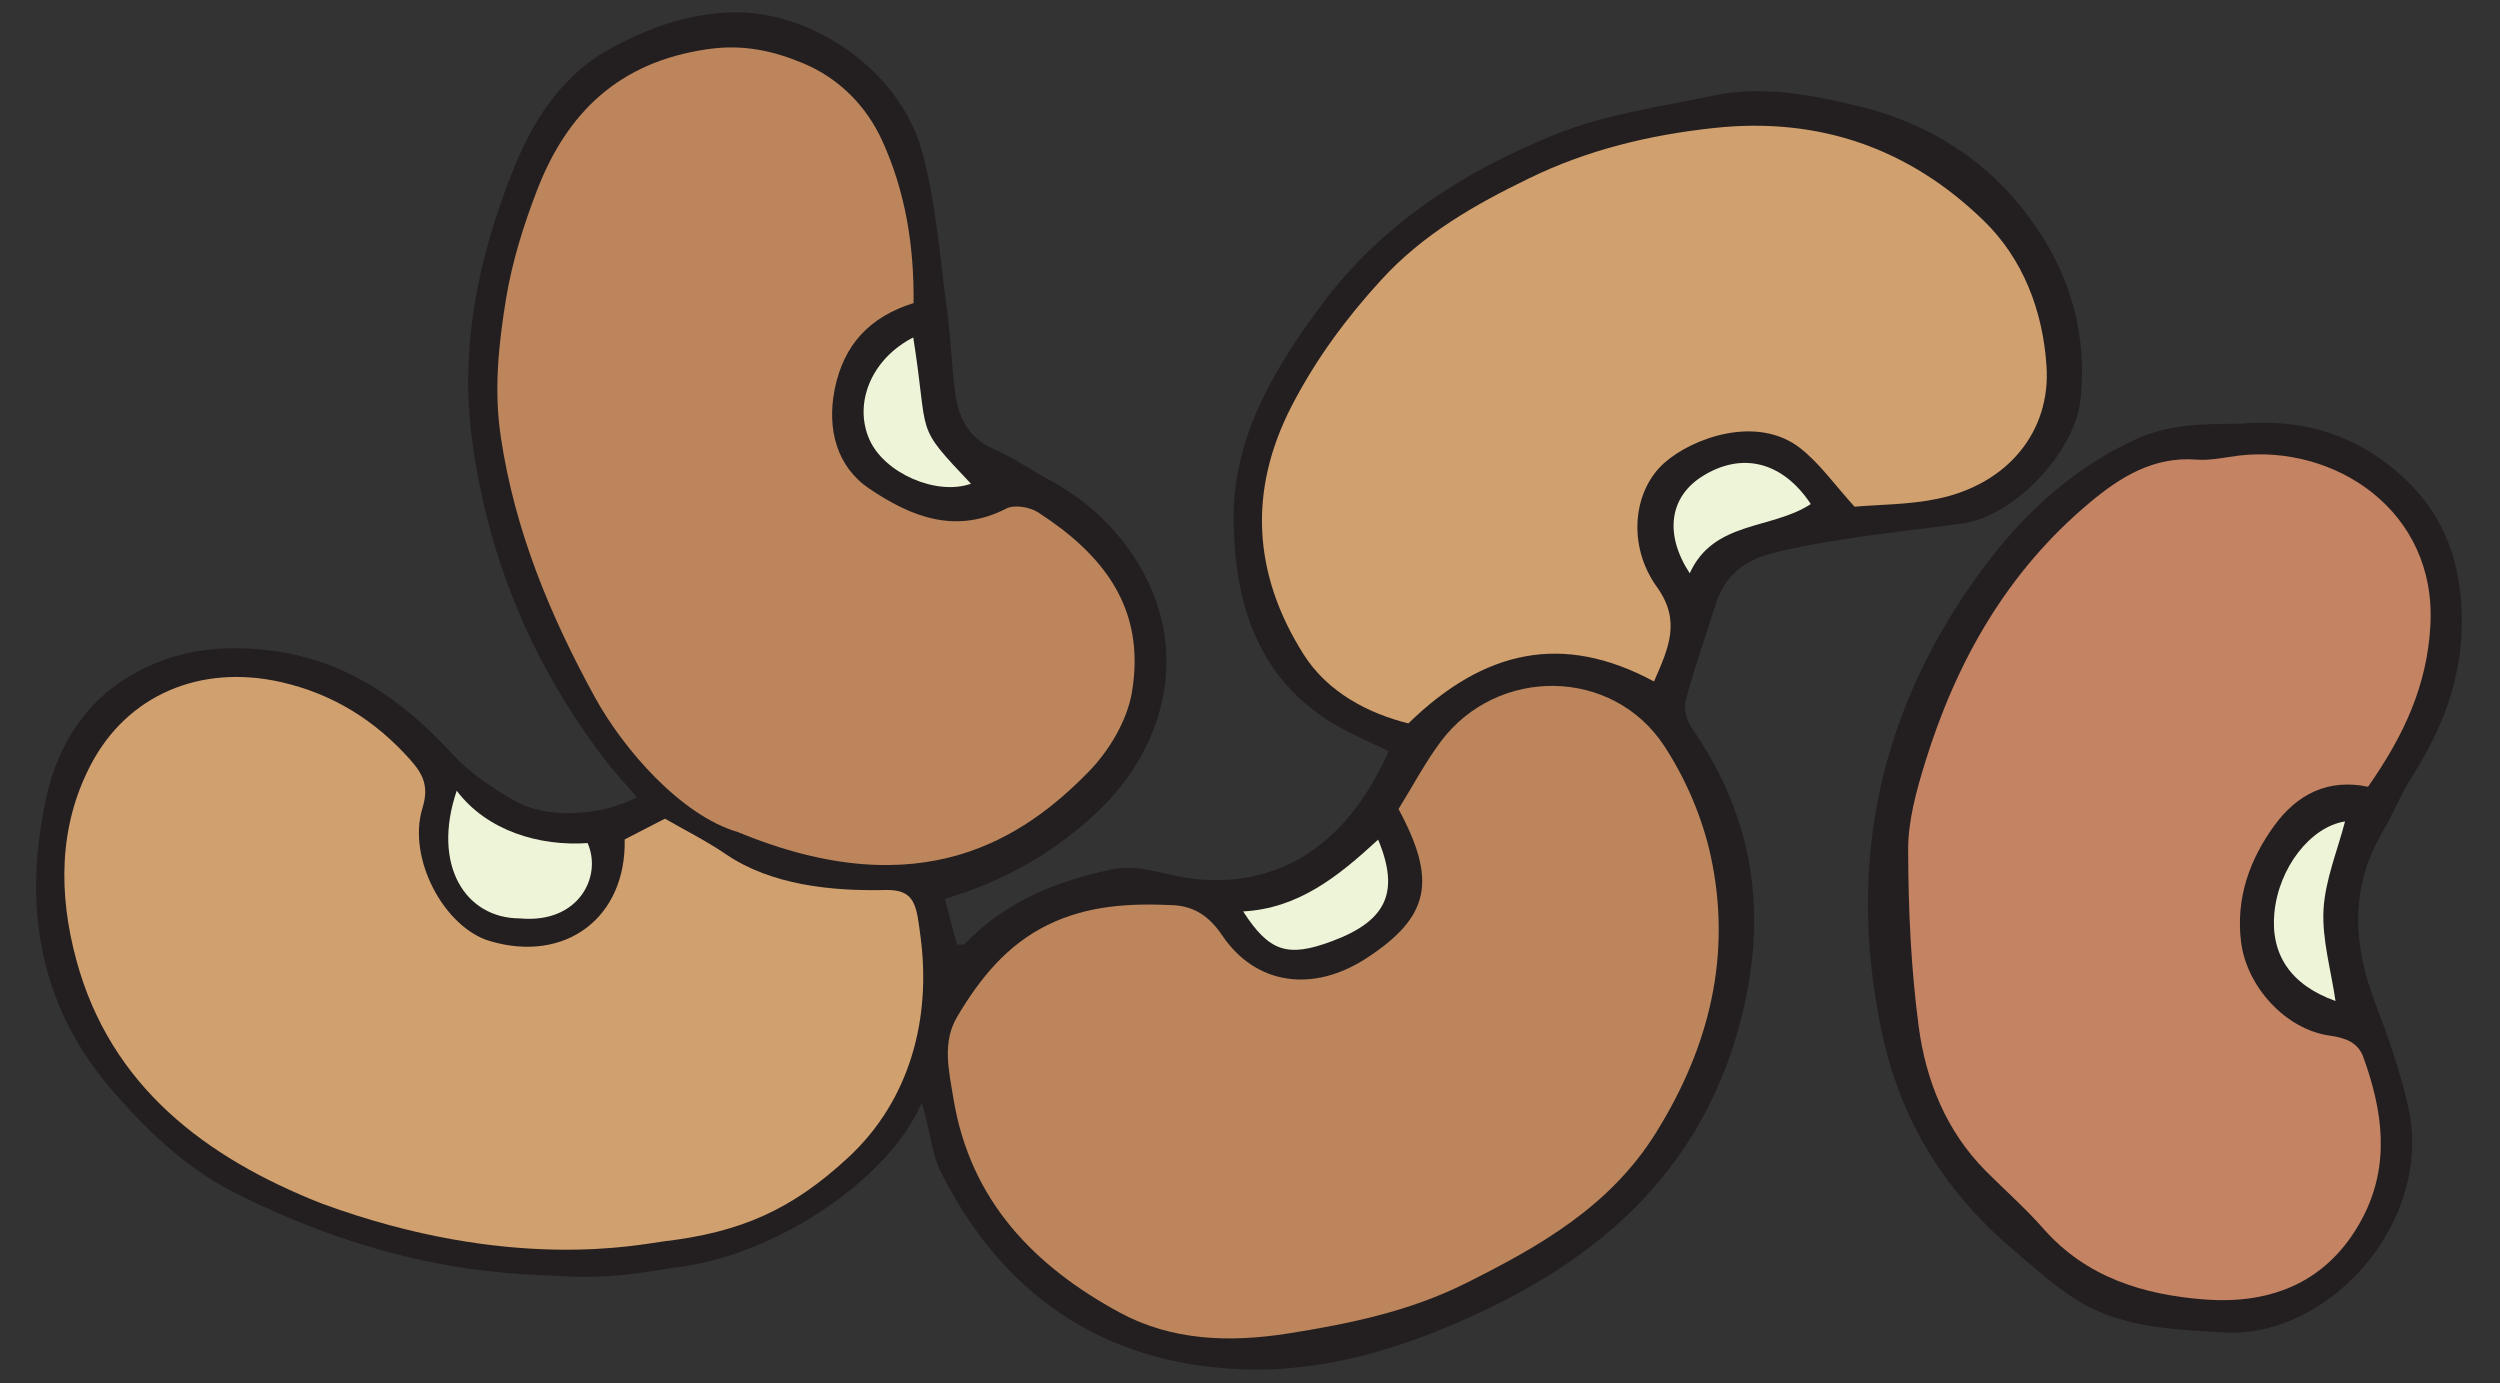 <?xml version="1.0" encoding="UTF-8" standalone="no"?>
<!DOCTYPE svg PUBLIC "-//W3C//DTD SVG 1.1//EN" "http://www.w3.org/Graphics/SVG/1.1/DTD/svg11.dtd">
<svg width="100%" height="100%" viewBox="0 0 47 26" version="1.1" xmlns="http://www.w3.org/2000/svg" xmlns:xlink="http://www.w3.org/1999/xlink" xml:space="preserve" xmlns:serif="http://www.serif.com/" style="fill-rule:evenodd;clip-rule:evenodd;stroke-linejoin:round;stroke-miterlimit:2;">
    <rect x="0" y="0" width="47" height="26" fill="#333333" stroke="none"/>
    <g transform="matrix(1,0,0,1,-247,-199)">
        <g transform="matrix(1,0,0,1,176.918,-0.242)">
            <g transform="matrix(1,0,0,1,82.059,210.264)">
                <path d="M0,3.967C-0.216,3.717 -0.396,3.528 -0.555,3.323C-1.935,1.541 -2.782,-0.45 -3.095,-2.699C-3.342,-4.47 -2.991,-6.134 -2.364,-7.741C-2,-8.675 -1.47,-9.571 -0.523,-10.096C0.203,-10.5 0.983,-10.773 1.806,-10.79C3.264,-10.819 4.934,-9.725 5.359,-8.17C5.625,-7.198 5.693,-6.17 5.831,-5.164C5.9,-4.661 5.913,-4.15 5.979,-3.646C6.042,-3.171 6.232,-2.78 6.722,-2.572C7.073,-2.422 7.39,-2.193 7.729,-2.012C8.52,-1.59 9.14,-0.979 9.55,-0.198C10.347,1.32 9.932,3.1 8.545,4.344C7.751,5.057 6.869,5.552 5.787,5.876C5.862,6.16 5.937,6.449 6.013,6.738C6.073,6.731 6.138,6.744 6.164,6.718C6.916,5.939 7.849,5.553 8.898,5.329C9.442,5.212 9.895,5.427 10.384,5.49C11.995,5.7 13.323,4.925 14.129,3.102C13.748,2.91 13.343,2.75 12.985,2.518C11.646,1.651 11.246,0.304 11.215,-1.182C11.183,-2.77 11.959,-4.066 12.864,-5.285C13.991,-6.802 15.515,-7.787 17.248,-8.489C18.197,-8.873 19.197,-9.007 20.188,-9.217C21.166,-9.425 22.083,-9.238 22.968,-9.025C24.146,-8.742 25.218,-8.124 26.005,-7.151C26.859,-6.096 27.281,-4.889 27.136,-3.51C27.032,-2.529 25.901,-1.319 24.92,-1.181C24.229,-1.084 23.534,-1.014 22.844,-0.909C22.321,-0.83 21.797,-0.742 21.288,-0.606C20.798,-0.475 20.433,-0.169 20.275,0.342C20.089,0.944 19.876,1.537 19.714,2.144C19.673,2.3 19.732,2.53 19.829,2.668C21.034,4.396 21.271,6.254 20.718,8.275C20.002,10.892 18.244,12.526 15.88,13.637C14.444,14.311 12.936,14.786 11.353,14.721C8.748,14.614 6.853,13.313 5.689,10.97C5.55,10.69 5.45,9.955 5.348,9.711C4.752,11.147 2.537,12.644 0.605,12.821C-0.008,12.932 -0.645,13.01 -1.264,12.975C-2.125,12.925 -4.437,12.993 -7.629,11.37C-8.528,10.891 -9.228,10.22 -9.88,9.462C-11.283,7.832 -11.546,5.933 -11.098,3.93C-10.912,3.094 -10.46,2.296 -9.694,1.786C-8.83,1.212 -7.871,1.076 -6.849,1.213C-5.455,1.4 -4.404,2.14 -3.478,3.148C-3.145,3.51 -2.71,3.804 -2.276,4.046C-1.715,4.358 -0.736,4.342 0,3.967" style="fill:rgb(35,31,32);fill-rule:nonzero;"/>
            </g>
            <g transform="matrix(1,0,0,1,87.257,211.451)">
                <path d="M0,-6.511C0.012,-7.592 -0.155,-8.617 -0.594,-9.574C-0.894,-10.226 -1.408,-10.74 -2.07,-11.017C-2.631,-11.251 -3.198,-11.383 -3.875,-11.284C-5.538,-11.044 -6.519,-10.093 -7.084,-8.618C-7.335,-7.965 -7.548,-7.283 -7.661,-6.595C-7.801,-5.741 -7.893,-4.879 -7.76,-3.995C-7.498,-2.238 -6.835,-0.639 -5.99,0.901C-5.46,1.867 -4.378,3.122 -3.297,3.436C0.17,4.872 2.101,3.517 3.293,2.298C3.679,1.903 4.017,1.335 4.106,0.801C4.372,-0.789 3.55,-1.795 2.342,-2.576C2.187,-2.677 1.896,-2.726 1.745,-2.649C0.787,-2.158 -0.042,-2.491 -0.829,-3.02C-1.443,-3.433 -1.631,-4.139 -1.484,-4.885C-1.315,-5.734 -0.82,-6.254 0,-6.511" style="fill:rgb(188,133,92);fill-rule:nonzero;"/>
            </g>
            <g transform="matrix(1,0,0,1,81.826,219.878)">
                <path d="M0,-4.855C0.031,-3.384 -1.112,-2.522 -2.535,-2.944C-3.393,-3.199 -4.092,-4.5 -3.802,-5.442C-3.679,-5.844 -3.783,-6.073 -4.025,-6.346C-4.687,-7.092 -5.487,-7.592 -6.462,-7.813C-7.987,-8.158 -9.35,-7.561 -10.03,-6.272C-10.656,-5.086 -10.638,-3.803 -10.309,-2.588C-9.668,-0.215 -7.881,1.127 -5.705,1.987C-2.131,3.303 0.311,2.752 0.739,2.701C2.176,2.532 3.142,2.11 4.206,1.122C5.37,0.042 5.765,-1.499 5.562,-3.025C5.485,-3.607 5.47,-3.917 4.903,-3.904C3.881,-3.88 2.752,-3.998 1.904,-4.576C1.53,-4.831 1.122,-5.034 0.757,-5.245C0.469,-5.097 0.234,-4.976 0,-4.855" style="fill:rgb(209,160,111);fill-rule:nonzero;"/>
            </g>
            <g transform="matrix(1,0,0,1,96.374,221.799)">
                <path d="M0,-7.347C0.726,-6 0.59,-5.324 -0.593,-4.549C-1.613,-3.88 -2.689,-4.046 -3.312,-4.968C-3.547,-5.318 -3.829,-5.521 -4.243,-5.54C-5.048,-5.578 -5.835,-5.538 -6.584,-5.174C-7.364,-4.795 -7.872,-4.158 -8.295,-3.446C-8.584,-2.959 -8.455,-2.437 -8.366,-1.896C-8.048,0.028 -6.835,1.257 -5.232,2.124C-4.27,2.643 -3.189,2.689 -2.073,2.512C-0.917,2.329 0.207,2.095 1.254,1.573C2.645,0.879 3.977,0.127 4.841,-1.263C5.848,-2.88 6.271,-4.604 5.87,-6.464C5.714,-7.182 5.403,-7.909 5.001,-8.525C4.03,-10.016 1.855,-10.036 0.792,-8.612C0.503,-8.225 0.276,-7.792 0,-7.347" style="fill:rgb(188,133,92);fill-rule:nonzero;"/>
            </g>
            <g transform="matrix(1,0,0,1,101.177,202.223)">
                <path d="M0,9.831C0.272,9.207 0.516,8.695 0.054,8.053C-0.503,7.279 -0.4,6.246 0.199,5.717C0.731,5.248 1.938,4.816 2.745,5.441C3.113,5.727 3.392,6.129 3.771,6.545C4.231,6.504 4.793,6.509 5.332,6.396C6.655,6.121 7.459,5.128 7.38,3.908C7.312,2.857 6.936,1.882 6.195,1.164C4.8,-0.19 3.106,-0.788 1.129,-0.575C-0.086,-0.444 -1.241,-0.166 -2.339,0.367C-3.365,0.865 -4.338,1.417 -5.127,2.28C-5.788,3.003 -6.354,3.769 -6.805,4.639C-7.643,6.253 -7.531,7.83 -6.587,9.322C-6.129,10.045 -5.357,10.434 -4.618,10.619C-3.196,9.235 -1.717,8.904 0,9.831" style="fill:rgb(209,160,111);fill-rule:nonzero;"/>
            </g>
            <g transform="matrix(1,0,0,1,78.668,216.61)">
                <path d="M0,-2.502C-0.472,-1.107 0.16,-0.102 1.19,-0.102C2.297,0 2.739,-0.893 2.461,-1.518C1.559,-1.456 0.574,-1.743 0,-2.502" style="fill:rgb(238,244,216);fill-rule:nonzero;"/>
            </g>
            <g transform="matrix(1,0,0,1,101.849,207.729)">
                <path d="M0,2.291C0.448,1.299 1.539,1.474 2.276,0.989C1.741,0.182 0.968,0 0.225,0.475C-0.373,0.857 -0.486,1.549 0,2.291" style="fill:rgb(238,244,216);fill-rule:nonzero;"/>
            </g>
            <g transform="matrix(1,0,0,1,87.251,208.566)">
                <path d="M0,-2.98C-0.786,-2.579 -1.128,-1.742 -0.822,-1.057C-0.539,-0.424 0.44,0 1.085,-0.23C-0.005,-1.381 0.306,-1.062 0,-2.98" style="fill:rgb(238,244,216);fill-rule:nonzero;"/>
            </g>
            <g transform="matrix(1,0,0,1,95.991,217.246)">
                <path d="M0,-2.219C-0.753,-1.525 -1.498,-0.926 -2.538,-0.869C-2.046,-0.107 -1.702,0 -0.875,-0.307C0.145,-0.685 0.417,-1.217 0,-2.219" style="fill:rgb(238,244,216);fill-rule:nonzero;"/>
            </g>
            <g transform="matrix(1,0,0,1,112.197,224.297)">
                <path d="M0,-17.089C1.166,-17.195 2.19,-16.887 3.063,-16.085C3.864,-15.348 4.167,-14.436 4.167,-13.366C4.167,-12.276 3.793,-11.332 3.22,-10.436C3.012,-10.11 2.869,-9.743 2.673,-9.408C2.058,-8.356 2.121,-7.29 2.542,-6.19C2.783,-5.561 3.007,-4.918 3.156,-4.262C3.653,-2.082 1.665,0.106 -0.293,-0.005C-1.123,-0.051 -1.961,-0.083 -2.706,-0.419C-3.284,-0.68 -3.779,-1.145 -4.273,-1.565C-5.546,-2.646 -6.383,-3.982 -6.735,-5.644C-7.416,-8.853 -6.768,-11.763 -4.832,-14.374C-4.083,-15.385 -3.16,-16.241 -1.982,-16.788C-1.338,-17.088 -0.675,-17.085 0,-17.089" style="fill:rgb(35,31,32);fill-rule:nonzero;"/>
            </g>
            <g transform="matrix(1,0,0,1,114.601,217.332)">
                <path d="M0,-3.299C0.682,-4.272 1.11,-5.208 1.172,-6.328C1.294,-8.501 -0.639,-9.736 -2.428,-9.525C-2.691,-9.493 -2.959,-9.429 -3.219,-9.449C-4.03,-9.512 -4.651,-9.127 -5.231,-8.642C-6.785,-7.343 -7.741,-5.656 -8.329,-3.749C-8.491,-3.222 -8.646,-2.665 -8.646,-2.122C-8.643,-1.012 -8.594,0.107 -8.448,1.207C-8.313,2.222 -7.933,3.173 -7.184,3.927C-6.825,4.287 -6.44,4.625 -6.105,5.007C-5.297,5.927 -4.218,6.253 -3.07,6.34C-1.796,6.437 -0.731,5.999 -0.103,4.806C0.423,3.807 0.276,2.788 -0.089,1.782C-0.187,1.512 -0.42,1.421 -0.717,1.38C-1.549,1.266 -2.285,0.458 -2.388,-0.388C-2.486,-1.203 -2.23,-1.924 -1.762,-2.569C-1.333,-3.16 -0.75,-3.456 0,-3.299" style="fill:rgb(196,131,99);fill-rule:nonzero;"/>
            </g>
            <g transform="matrix(0.999,0.053,0.053,-0.999,113.9,218.086)">
                <path d="M0.088,0.03C-0.028,0.611 -0.228,1.172 -0.228,1.733C-0.226,2.292 -0.025,2.852 0.088,3.409C-0.555,3.275 -1.112,2.472 -1.147,1.623C-1.18,0.834 -0.764,0.283 0.088,0.03" style="fill:rgb(238,244,216);fill-rule:nonzero;"/>
            </g>
        </g>
    </g>
</svg>
